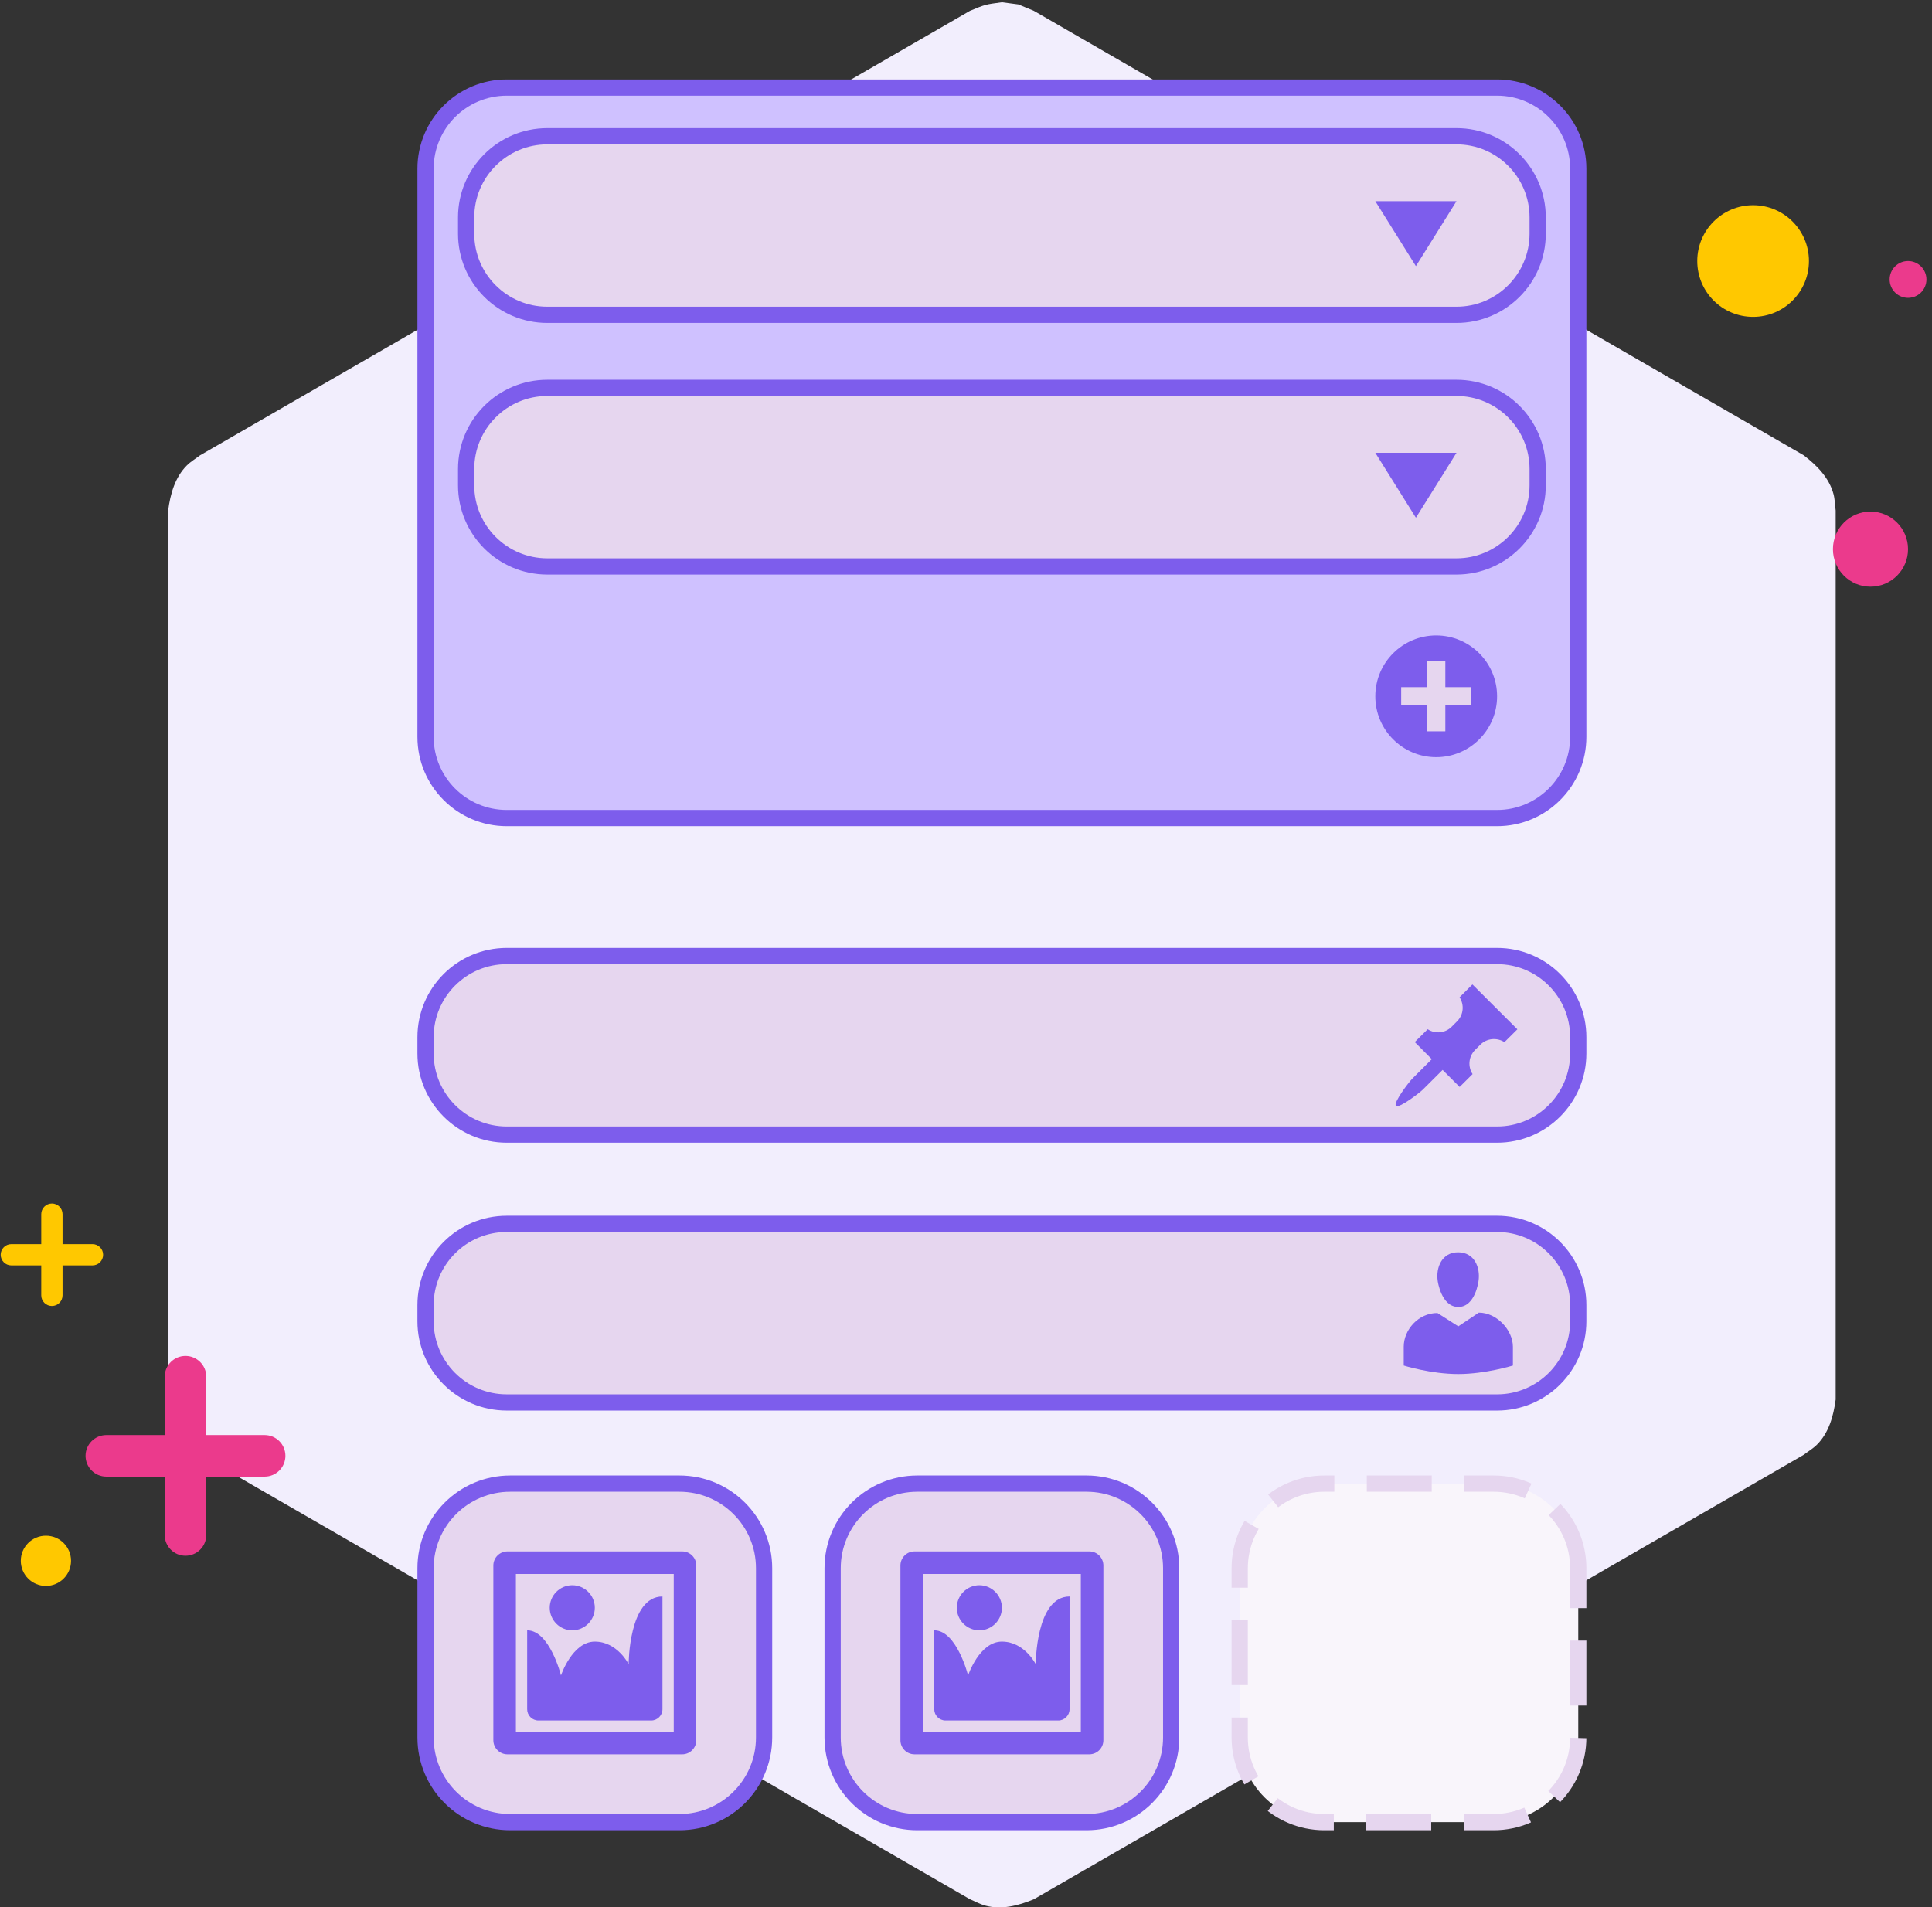 <?xml version="1.0" encoding="UTF-8" standalone="no"?><!DOCTYPE svg PUBLIC "-//W3C//DTD SVG 1.1//EN" "http://www.w3.org/Graphics/SVG/1.1/DTD/svg11.dtd"><svg width="100%" height="100%" viewBox="0 0 238 235" version="1.1" xmlns="http://www.w3.org/2000/svg" xmlns:xlink="http://www.w3.org/1999/xlink" xml:space="preserve" xmlns:serif="http://www.serif.com/" style="fill-rule:evenodd;clip-rule:evenodd;stroke-linejoin:round;stroke-miterlimit:1.414;"><rect x="0" y="0" width="238" height="235" fill="#333333" stroke="none"/><g id="block_lab_wpadmin_icon_newfields"><path d="M125.456,0.552l1.895,0.785l94.853,54.763c1.664,1.277 3.131,2.794 3.661,4.771c0.177,0.66 0.178,1.355 0.268,2.033l0,109.527c-0.274,2.079 -0.855,4.109 -2.302,5.556c-0.483,0.483 -1.085,0.832 -1.627,1.248l-94.853,54.764c-1.937,0.802 -3.985,1.314 -5.962,0.785c-0.66,-0.177 -1.263,-0.524 -1.895,-0.785l-94.853,-54.764c-1.664,-1.276 -3.131,-2.794 -3.661,-4.771c-0.177,-0.66 -0.178,-1.355 -0.267,-2.033l0,-109.527c0.273,-2.079 0.854,-4.109 2.301,-5.556c0.483,-0.483 1.085,-0.832 1.627,-1.248l94.853,-54.763c1.889,-0.783 1.901,-0.786 3.929,-1.053c0.677,0.089 1.355,0.178 2.033,0.268Z" style="fill:#f2eefd;"/><g><path d="M194.423,127.79c0,-5.519 -4.481,-10 -10,-10l-122,0c-5.52,0 -10,4.481 -10,10l0,2c0,5.519 4.48,10 10,10l122,0c5.519,0 10,-4.481 10,-10l0,-2Z" style="fill:#e6d6ef;stroke:#7d5dec;stroke-width:2px;"/><path d="M179.802,122.874l1.584,-1.584l5.537,5.528l-1.593,1.584c-0.914,-0.592 -2.159,-0.496 -2.969,0.313l-0.653,0.653c-0.801,0.81 -0.905,2.046 -0.304,2.969l-1.593,1.584l-2.098,-2.098l-2.438,2.429c-0.365,0.365 -2.942,2.359 -3.308,1.993c-0.365,-0.365 1.619,-2.951 1.985,-3.316l2.429,-2.429l-2.098,-2.107l1.593,-1.584c0.914,0.601 2.159,0.496 2.96,-0.313l0.652,-0.653c0.81,-0.801 0.915,-2.046 0.314,-2.969Z" style="fill:#7d5dec;fill-rule:nonzero;"/></g><g><path d="M194.423,160.79c0,-5.519 -4.481,-10 -10,-10l-122,0c-5.52,0 -10,4.481 -10,10l0,2c0,5.519 4.48,10 10,10l122,0c5.519,0 10,-4.481 10,-10l0,-2Z" style="fill:#e6d6ef;stroke:#7d5dec;stroke-width:2px;"/><path d="M179.647,161.024c-2.108,0 -2.536,-3.195 -2.536,-3.195c-0.25,-1.663 0.511,-3.539 2.508,-3.539c2.006,0 2.768,1.876 2.517,3.539c0,0 -0.381,3.195 -2.489,3.195Zm0,2.387l2.526,-1.691c2.22,0 4.199,2.164 4.199,4.208l0,2.312c0,0 -3.391,1.05 -6.725,1.05c-3.39,0 -6.724,-1.05 -6.724,-1.05l0,-2.312c0,-2.09 1.801,-4.161 4.151,-4.161l2.573,1.644Z" style="fill:#7d5dec;fill-rule:nonzero;"/></g><g><path d="M194.423,20.79c0,-5.519 -4.481,-10 -10,-10l-122,0c-5.52,0 -10,4.481 -10,10l0,70c0,5.519 4.48,10 10,10l122,0c5.519,0 10,-4.481 10,-10l0,-70Z" style="fill:#cfc1ff;stroke:#7d5dec;stroke-width:2px;stroke-linecap:round;stroke-miterlimit:1.5;"/><g><path d="M189.423,26.79c0,-5.519 -4.481,-10 -10,-10l-112,0c-5.52,0 -10,4.481 -10,10l0,2c0,5.519 4.48,10 10,10l112,0c5.519,0 10,-4.481 10,-10l0,-2Z" style="fill:#e6d6ef;stroke:#7d5dec;stroke-width:2px;stroke-linecap:round;stroke-miterlimit:1.5;"/><path d="M174.423,32.79l-5,-8l10,0l-5,8Z" style="fill:#7d5dec;"/></g><g><path d="M189.423,57.79c0,-5.519 -4.481,-10 -10,-10l-112,0c-5.52,0 -10,4.481 -10,10l0,2c0,5.519 4.48,10 10,10l112,0c5.519,0 10,-4.481 10,-10l0,-2Z" style="fill:#e6d6ef;stroke:#7d5dec;stroke-width:2px;"/><path d="M174.423,63.79l-5,-8l10,0l-5,8Z" style="fill:#7d5dec;"/></g><g><path d="M184.423,85.79c0,-4.14 -3.361,-7.5 -7.5,-7.5c-4.14,0 -7.5,3.36 -7.5,7.5c0,4.139 3.36,7.5 7.5,7.5c4.139,0 7.5,-3.361 7.5,-7.5Z" style="fill:#7d5dec;"/><path d="M172.61,84.665l3.188,0l0,-3.188l2.25,0l0,3.188l3.187,0l0,2.25l-3.187,0l0,3.187l-2.25,0l0,-3.187l-3.188,0l0,-2.25Z" style="fill:#e6d6ef;"/></g></g><g><g><path d="M94.127,193.216c0,-5.754 -4.672,-10.426 -10.426,-10.426l-20.852,0c-5.755,0 -10.426,4.672 -10.426,10.426l0,20.852c0,5.754 4.671,10.426 10.426,10.426l20.852,0c5.754,0 10.426,-4.672 10.426,-10.426l0,-20.852Z" style="fill:#e6d6ef;stroke:#7d5dec;stroke-width:2px;"/><path d="M62.511,191.142l21.528,0c0.958,0 1.736,0.778 1.736,1.736l0,21.528c0,0.958 -0.778,1.736 -1.736,1.736l-21.528,0c-0.959,0 -1.736,-0.778 -1.736,-1.736l0,-21.528c0,-0.958 0.777,-1.736 1.736,-1.736Zm20.486,22.222l0,-19.444l-19.445,0l0,19.444l19.445,0Zm-9.722,-15.278c0,-1.527 -1.25,-2.777 -2.778,-2.777c-1.528,0 -2.778,1.25 -2.778,2.777c0,1.528 1.25,2.778 2.778,2.778c1.528,0 2.778,-1.25 2.778,-2.778Zm4.166,6.945c0,0 0,-8.334 4.167,-8.334l0,13.889c0,0.764 -0.625,1.389 -1.389,1.389l-13.889,0c-0.764,0 -1.389,-0.625 -1.389,-1.389l0,-9.722c2.778,0 4.167,5.556 4.167,5.556c0,0 1.389,-4.167 4.167,-4.167c2.777,0 4.166,2.778 4.166,2.778Z" style="fill:#7d5dec;fill-rule:nonzero;"/></g><g><path d="M144.275,193.216c0,-5.754 -4.672,-10.426 -10.426,-10.426l-20.852,0c-5.755,0 -10.427,4.672 -10.427,10.426l0,20.852c0,5.754 4.672,10.426 10.427,10.426l20.852,0c5.754,0 10.426,-4.672 10.426,-10.426l0,-20.852Z" style="fill:#e6d6ef;stroke:#7d5dec;stroke-width:2px;"/><path d="M112.659,191.142l21.527,0c0.959,0 1.737,0.778 1.737,1.736l0,21.528c0,0.958 -0.778,1.736 -1.737,1.736l-21.527,0c-0.959,0 -1.736,-0.778 -1.736,-1.736l0,-21.528c0,-0.958 0.777,-1.736 1.736,-1.736Zm20.486,22.222l0,-19.444l-19.445,0l0,19.444l19.445,0Zm-9.722,-15.278c0,-1.527 -1.25,-2.777 -2.778,-2.777c-1.528,0 -2.778,1.25 -2.778,2.777c0,1.528 1.25,2.778 2.778,2.778c1.528,0 2.778,-1.25 2.778,-2.778Zm4.166,6.945c0,0 0,-8.334 4.167,-8.334l0,13.889c0,0.764 -0.625,1.389 -1.389,1.389l-13.889,0c-0.764,0 -1.389,-0.625 -1.389,-1.389l0,-9.722c2.778,0 4.167,5.556 4.167,5.556c0,0 1.389,-4.167 4.167,-4.167c2.777,0 4.166,2.778 4.166,2.778Z" style="fill:#7d5dec;fill-rule:nonzero;"/></g><path d="M194.423,193.216c0,-5.754 -4.672,-10.426 -10.426,-10.426l-20.853,0c-5.754,0 -10.426,4.672 -10.426,10.426l0,20.852c0,5.754 4.672,10.426 10.426,10.426l20.853,0c5.754,0 10.426,-4.672 10.426,-10.426l0,-20.852Z" style="fill:#f9f5fb;stroke:#e6d6ef;stroke-width:2px;stroke-dasharray:8,4,0,0;"/></g><circle cx="215.962" cy="32.163" r="6.879" style="fill:#ffc800;"/><path d="M20.289,176.807l0,-7.19c0,-1.413 1.147,-2.56 2.56,-2.56c1.413,0 2.56,1.147 2.56,2.56l0,7.19l7.19,0c1.413,0 2.56,1.147 2.56,2.56c0,1.413 -1.147,2.56 -2.56,2.56l-7.19,0l0,7.19c0,1.413 -1.147,2.56 -2.56,2.56c-1.413,0 -2.56,-1.147 -2.56,-2.56l0,-7.19l-7.19,0c-1.413,0 -2.56,-1.147 -2.56,-2.56c0,-1.413 1.147,-2.56 2.56,-2.56l7.19,0Z" style="fill:#eb3a8c;"/><path d="M5.081,153.282l0,-3.686c0,-0.724 0.588,-1.312 1.312,-1.312c0.724,0 1.312,0.588 1.312,1.312l0,3.686l3.686,0c0.724,0 1.312,0.588 1.312,1.312c0,0.724 -0.588,1.312 -1.312,1.312l-3.686,0l0,3.686c0,0.724 -0.588,1.312 -1.312,1.312c-0.724,0 -1.312,-0.588 -1.312,-1.312l0,-3.686l-3.686,0c-0.724,0 -1.312,-0.588 -1.312,-1.312c0,-0.724 0.588,-1.312 1.312,-1.312l3.686,0Z" style="fill:#ffc800;"/><circle cx="230.422" cy="67.658" r="4.626" style="fill:#eb3a8c;"/><circle cx="235.048" cy="34.43" r="2.267" style="fill:#eb3a8c;"/><circle cx="5.656" cy="192.301" r="3.094" style="fill:#ffc800;"/></g></svg>